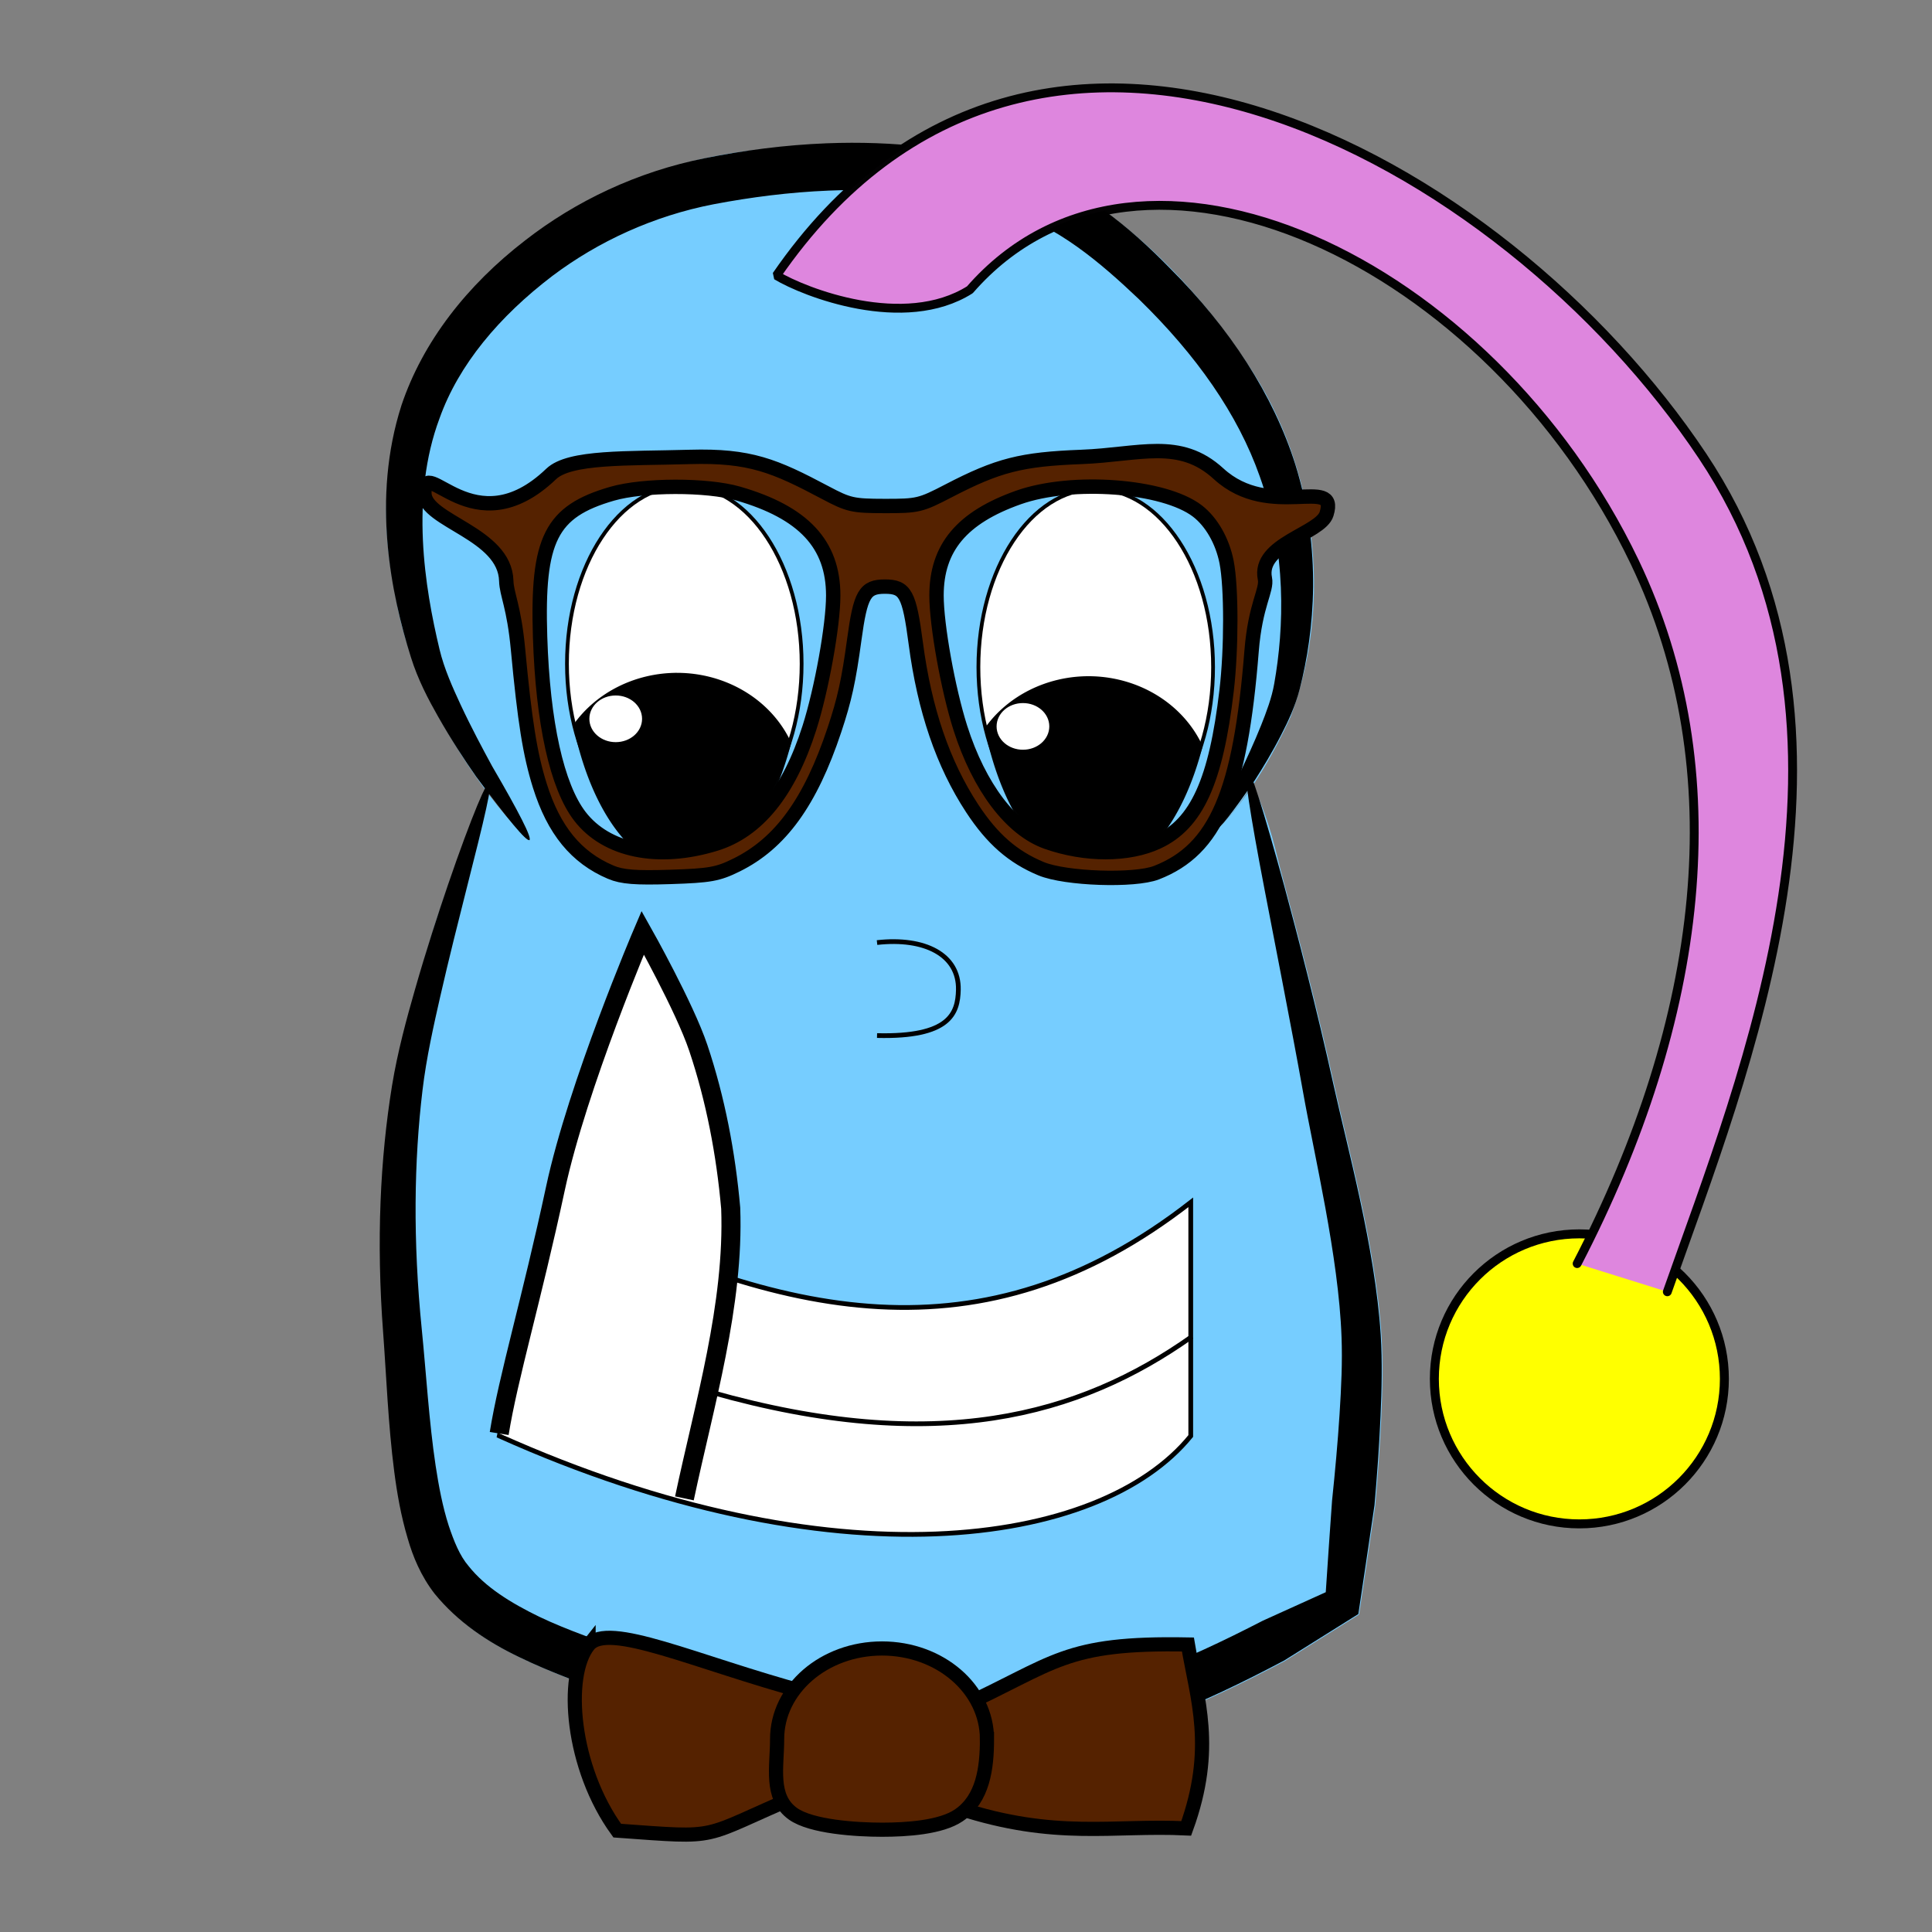 <?xml version="1.0" encoding="UTF-8" standalone="no"?>
<!-- Created with Inkscape (http://www.inkscape.org/) -->

<svg
   xmlns:dc="http://purl.org/dc/elements/1.1/"
   xmlns:cc="http://creativecommons.org/ns#"
   xmlns:rdf="http://www.w3.org/1999/02/22-rdf-syntax-ns#"
   xmlns:svg="http://www.w3.org/2000/svg"
   xmlns="http://www.w3.org/2000/svg"
   xmlns:sodipodi="http://sodipodi.sourceforge.net/DTD/sodipodi-0.dtd"
   xmlns:inkscape="http://www.inkscape.org/namespaces/inkscape"
   width="115.484mm"
   height="115.484mm"
   viewBox="0 0 409.195 409.195"
   id="svg2"
   version="1.1"
   inkscape:version="0.91 r13725"
   sodipodi:docname="mel.svg">
  <rect x="0" y="0" width="409.195" height="409.195" fill="#808080" stroke="none"/>
  <defs
     id="defs4">
    <inkscape:path-effect
       fuse_tolerance="0"
       vertical_pattern="false"
       prop_units="false"
       tang_offset="0"
       normal_offset="0"
       spacing="0"
       scale_y_rel="false"
       prop_scale="1"
       copytype="single_stretched"
       pattern="M 0,5 C 0,2.24 2.24,0 5,0 7.76,0 10,2.24 10,5 10,7.76 7.76,10 5,10 2.24,10 0,7.76 0,5 Z"
       is_visible="true"
       id="path-effect5015"
       effect="skeletal" />
    <inkscape:path-effect
       fuse_tolerance="0"
       vertical_pattern="false"
       prop_units="false"
       tang_offset="0"
       normal_offset="0"
       spacing="0"
       scale_y_rel="false"
       prop_scale="1"
       copytype="single_stretched"
       pattern="M 0,5 C 0,2.24 2.24,0 5,0 7.76,0 10,2.24 10,5 10,7.76 7.76,10 5,10 2.24,10 0,7.76 0,5 Z"
       is_visible="true"
       id="path-effect5011"
       effect="skeletal" />
    <inkscape:path-effect
       fuse_tolerance="0"
       vertical_pattern="false"
       prop_units="false"
       tang_offset="0"
       normal_offset="0"
       spacing="0"
       scale_y_rel="false"
       prop_scale="1"
       copytype="single_stretched"
       pattern="M 0,5 C 0,2.24 2.24,0 5,0 7.76,0 10,2.24 10,5 10,7.76 7.76,10 5,10 2.24,10 0,7.76 0,5 Z"
       is_visible="true"
       id="path-effect4995"
       effect="skeletal" />
    <inkscape:path-effect
       fuse_tolerance="0"
       vertical_pattern="false"
       prop_units="false"
       tang_offset="0"
       normal_offset="0"
       spacing="0"
       scale_y_rel="false"
       prop_scale="1"
       copytype="single_stretched"
       pattern="M 0,5 C 0,2.24 2.24,0 5,0 7.76,0 10,2.24 10,5 10,7.76 7.76,10 5,10 2.24,10 0,7.76 0,5 Z"
       is_visible="true"
       id="path-effect4991"
       effect="skeletal" />
    <inkscape:path-effect
       fuse_tolerance="0"
       vertical_pattern="false"
       prop_units="false"
       tang_offset="0"
       normal_offset="0"
       spacing="0"
       scale_y_rel="false"
       prop_scale="1"
       copytype="single_stretched"
       pattern="M 0,5 C 0,2.24 2.24,0 5,0 7.76,0 10,2.24 10,5 10,7.76 7.76,10 5,10 2.24,10 0,7.76 0,5 Z"
       is_visible="true"
       id="path-effect4248"
       effect="skeletal" />
    <inkscape:path-effect
       fuse_tolerance="0"
       vertical_pattern="false"
       prop_units="false"
       tang_offset="0"
       normal_offset="0"
       spacing="0"
       scale_y_rel="false"
       prop_scale="1"
       copytype="single_stretched"
       pattern="M 0,5 C 0,2.24 2.24,0 5,0 7.76,0 10,2.24 10,5 10,7.76 7.76,10 5,10 2.24,10 0,7.76 0,5 Z"
       is_visible="true"
       id="path-effect4244"
       effect="skeletal" />
    <inkscape:path-effect
       effect="skeletal"
       id="path-effect4192"
       is_visible="true"
       pattern="m -203.041,32.274 c 0,-2.76 2.24,-5 5,-5 2.76,0 5,2.24 5,5 0,2.76 -2.24,5 -5,5 -2.76,0 -5,-2.24 -5,-5 z"
       copytype="single_stretched"
       prop_scale="1"
       scale_y_rel="false"
       spacing="0"
       normal_offset="0"
       tang_offset="0"
       prop_units="false"
       vertical_pattern="false"
       fuse_tolerance="0" />
    <inkscape:path-effect
       effect="skeletal"
       id="path-effect4188"
       is_visible="true"
       pattern="m 12.261,-74.693 c 0,-2.76 2.24,-5 5,-5 2.76,0 5,2.24 5,5 0,2.76 -2.24,5 -5,5 -2.76,0 -5,-2.24 -5,-5 z"
       copytype="single_stretched"
       prop_scale="1"
       scale_y_rel="false"
       spacing="0"
       normal_offset="0"
       tang_offset="0"
       prop_units="false"
       vertical_pattern="false"
       fuse_tolerance="0" />
    <inkscape:path-effect
       effect="skeletal"
       id="path-effect4184"
       is_visible="true"
       pattern="m 12.261,-74.693 c 0,-2.76 2.24,-5 5,-5 2.76,0 5,2.24 5,5 0,2.76 -2.24,5 -5,5 -2.76,0 -5,-2.24 -5,-5 z"
       copytype="single_stretched"
       prop_scale="1"
       scale_y_rel="false"
       spacing="0"
       normal_offset="0"
       tang_offset="0"
       prop_units="false"
       vertical_pattern="false"
       fuse_tolerance="0" />
    <inkscape:path-effect
       effect="skeletal"
       id="path-effect4180"
       is_visible="true"
       pattern="M 0,5 C 0,2.24 2.24,0 5,0 7.76,0 10,2.24 10,5 10,7.76 7.76,10 5,10 2.24,10 0,7.76 0,5 Z"
       copytype="single_stretched"
       prop_scale="1"
       scale_y_rel="false"
       spacing="0"
       normal_offset="0"
       tang_offset="0"
       prop_units="false"
       vertical_pattern="false"
       fuse_tolerance="0" />
    <inkscape:path-effect
       effect="skeletal"
       id="path-effect4176"
       is_visible="true"
       pattern="M 0,5 C 0,2.24 2.24,0 5,0 7.76,0 10,2.24 10,5 10,7.76 7.76,10 5,10 2.24,10 0,7.76 0,5 Z"
       copytype="single_stretched"
       prop_scale="1"
       scale_y_rel="false"
       spacing="0"
       normal_offset="0"
       tang_offset="0"
       prop_units="false"
       vertical_pattern="false"
       fuse_tolerance="0" />
    <inkscape:path-effect
       effect="skeletal"
       id="path-effect4166"
       is_visible="true"
       pattern="m -95.964,141.371 c 0,-2.76 2.24,-5 5,-5 2.76,0 5,2.24 5,5 0,2.76 -2.24,5 -5,5 -2.76,0 -5,-2.24 -5,-5 z"
       copytype="single_stretched"
       prop_scale="1"
       scale_y_rel="false"
       spacing="0"
       normal_offset="0"
       tang_offset="0"
       prop_units="false"
       vertical_pattern="false"
       fuse_tolerance="0" />
    <inkscape:path-effect
       effect="skeletal"
       id="path-effect4162"
       is_visible="true"
       pattern="M 0,5 C 0,2.24 2.24,0 5,0 7.76,0 10,2.24 10,5 10,7.76 7.76,10 5,10 2.24,10 0,7.76 0,5 Z"
       copytype="single_stretched"
       prop_scale="1"
       scale_y_rel="false"
       spacing="0"
       normal_offset="0"
       tang_offset="0"
       prop_units="false"
       vertical_pattern="false"
       fuse_tolerance="0" />
    <inkscape:path-effect
       effect="skeletal"
       id="path-effect4188-4"
       is_visible="true"
       pattern="m 1.829,2.232 c 0,-2.76 2.24,-5 5,-5 2.76,0 5,2.24 5,5 0,2.76 -2.24,5 -5,5 -2.76,0 -5,-2.24 -5,-5 z"
       copytype="single_stretched"
       prop_scale="1"
       scale_y_rel="false"
       spacing="0"
       normal_offset="0"
       tang_offset="0"
       prop_units="false"
       vertical_pattern="false"
       fuse_tolerance="0" />
    <inkscape:path-effect
       effect="skeletal"
       id="path-effect4184-2"
       is_visible="true"
       pattern="m 1.829,2.232 c 0,-2.76 2.24,-5 5,-5 2.76,0 5,2.24 5,5 0,2.76 -2.24,5 -5,5 -2.76,0 -5,-2.24 -5,-5 z"
       copytype="single_stretched"
       prop_scale="1"
       scale_y_rel="false"
       spacing="0"
       normal_offset="0"
       tang_offset="0"
       prop_units="false"
       vertical_pattern="false"
       fuse_tolerance="0" />
    <clipPath
       id="eyeclip">
      <path
         inkscape:connector-curvature="0"
         d="m 331,149 c -15,57 -20,58 -63,60 -43,3 -40,-15 -46,-60 -5,-39 16,-61 45,-62 30,0 70,38 64,62 z m -209,1 c 0,41 0,57 -42,58 -42,1 -51,-25 -60,-53 -9,-29 23,-69 56,-69 32,0 45,23 46,64 z"
         id="path4317" />
    </clipPath>
    <inkscape:path-effect
       fuse_tolerance="0"
       vertical_pattern="false"
       prop_units="false"
       tang_offset="0"
       normal_offset="0"
       spacing="0"
       scale_y_rel="false"
       prop_scale="1"
       copytype="single_stretched"
       pattern="m 0.144,5.092 c 0,-2.76 2.24,-5 5,-5 2.76,0 5,2.24 5,5 0,2.76 -2.24,5 -5,5 -2.76,0 -5,-2.24 -5,-5 z"
       is_visible="true"
       id="path-effect5011-7"
       effect="skeletal" />
    <inkscape:path-effect
       fuse_tolerance="0"
       vertical_pattern="false"
       prop_units="false"
       tang_offset="0"
       normal_offset="0"
       spacing="0"
       scale_y_rel="false"
       prop_scale="1"
       copytype="single_stretched"
       pattern="m 0.144,5.092 c 0,-2.76 2.24,-5 5,-5 2.76,0 5,2.24 5,5 0,2.76 -2.24,5 -5,5 -2.76,0 -5,-2.24 -5,-5 z"
       is_visible="true"
       id="path-effect5015-8"
       effect="skeletal" />
  </defs>
  <sodipodi:namedview
     id="base"
     pagecolor="#ffffff"
     bordercolor="#666666"
     borderopacity="1.0"
     inkscape:pageopacity="0.0"
     inkscape:pageshadow="2"
     inkscape:zoom="0.6525"
     inkscape:cx="369.31532"
     inkscape:cy="-31.012742"
     inkscape:document-units="px"
     inkscape:current-layer="layer7"
     showgrid="false"
     inkscape:window-width="1920"
     inkscape:window-height="1017"
     inkscape:window-x="-8"
     inkscape:window-y="-8"
     inkscape:window-maximized="1"
     fit-margin-top="0"
     fit-margin-left="0"
     fit-margin-right="0"
     fit-margin-bottom="0" />
  <g
     inkscape:groupmode="layer"
     id="layer7"
     inkscape:label="Edging"
     style="display:inline"
     transform="translate(-192.685,-173.51)">
    <path
       style="display:inline;fill:#76cdff;fill-opacity:1;fill-rule:evenodd;stroke:none;stroke-width:1px;stroke-linecap:butt;stroke-linejoin:miter;stroke-opacity:1"
       d="m 458.009,339.395 c 4.433,10.58 4.359,12.819 6.836,21.841 2.693,9.963 6.906,26.037 10.448,42.16 2.948,13.351 8.811,34.489 9.995,52.967 0.349,5.741 0.215,11.419 -0.045,17.24 -0.272,6.172 -0.718,12.393 -1.276,18.787 -1.099,7.511 -2.242,15.199 -3.428,23.075 -5.155,3.226 -10.374,6.497 -15.698,9.836 -4.241,2.246 -8.613,4.47 -13.104,6.571 -3.927,1.844 -8.095,3.687 -12.552,5.145 -13.56,4.4 -27.948,6.779 -42.718,7.382 -2.359,0.089 -4.704,0.081 -7.038,-0.002 -8.226,-0.294 -16.259,-1.533 -23.827,-2.675 -14.492,-2.115 -28.575,-3.862 -42.422,-8.977 -6.814,-2.54 -13.558,-4.888 -20.29,-8.164 -6.694,-3.195 -13.099,-7.459 -17.992,-13.487 -2.884,-3.729 -4.572,-7.837 -5.666,-11.669 -1.427,-4.795 -2.253,-9.591 -2.839,-14.154 -1.274,-9.833 -1.68,-20.728 -2.317,-29.358 -1.468,-19.7 -0.406,-37.254 1.944,-52.277 0.966,-6.159 2.454,-12.126 3.783,-17.15 1.838,-6.961 3.781,-13.366 5.416,-18.47 4.516,-13.402 7.332,-20.721 8.006,-20.541 l 1e-5,0 0,0 0,0 0,0 0.003,7.9e-4 0.003,8.3e-4 1e-5,0 0,0 0,0 3.283,-8.081 8.442,12.122 c -0.175,0.119 -8.613,-7.386 -18.275,-24.278 -4.186,-7.285 -8.83,-17.345 -10.468,-29.055 -1.974,-9.326 -2.521,-20.116 -0.233,-31.283 1.974,-9.817 6.358,-20.041 13.874,-28.619 14.849,-18.284 38.603,-31.081 65.685,-33.271 4.065,-0.432 8.221,-0.754 12.429,-0.918 17.741,-0.689 34.904,1.518 50.266,8.719 17.748,10.22 30.763,25.402 39.989,39.782 l 0,1e-5 c 7.38,11.723 11.072,24.285 12.292,35.668 1.57,14.774 -0.913,27.546 -4.492,37.108 -7.651,16.784 -15.546,23.892 -15.656,23.823 3.057,-2.926 5.596,-6.198 7.643,-9.798 z"
       id="path5013"
       inkscape:connector-curvature="0"
       sodipodi:nodetypes="cccccccccccccccccccccccccccccccccccccccsccccccc" />
  </g>
  <g
     inkscape:label="Outline"
     inkscape:groupmode="layer"
     id="layer1"
     style="display:inline"
     transform="translate(-192.685,-173.51)">
    <path
       style="fill:#000000;fill-rule:evenodd;stroke:none;stroke-width:1px;stroke-linecap:butt;stroke-linejoin:miter;stroke-opacity:1"
       d="m 304.812,351.426 c -0.6,0.396 -4.593,-4.413 -11.283,-13.43 -2.397,-3.438 -5.312,-7.851 -8.092,-12.778 -1.969,-3.466 -4.233,-7.726 -5.716,-12.487 -4.244,-13.493 -8.362,-33.593 -2.002,-53.394 4.508,-13.423 13.846,-25.402 26.216,-34.929 10.666,-8.305 23.687,-14.532 38.03,-17.386 8.308,-1.678 16.985,-2.819 25.829,-3.163 14.101,-0.549 27.821,0.961 40.726,4.887 13.238,4.222 23.666,13.101 31.926,21.55 12.764,12.769 21.888,26.804 26.581,41.578 5.655,18.088 4.09,35.266 0.933,47.581 -0.946,3.673 -2.511,6.953 -3.875,9.599 -1.934,3.783 -3.988,7.164 -5.682,9.789 -4.788,6.944 -7.643,10.569 -8.177,10.261 0,0 0,0 0,0 0,0 0,0 0,0 -0.004,-0.002 -0.004,-0.002 -0.004,-0.002 0,0 -10e-6,10e-6 -0.004,-0.002 0,0 0,0 0,0 0,0 0,0 0,0 -0.512,-0.344 1.34,-4.592 5.142,-12.013 1.29,-2.722 2.961,-6.296 4.435,-9.986 1.062,-2.68 2.262,-5.796 2.774,-8.818 2.09,-11.791 2.671,-27.835 -3.078,-43.891 -4.647,-13.189 -13.416,-25.654 -25.566,-37.492 -8.167,-7.774 -17.506,-15.736 -28.244,-18.76 -11.716,-3.514 -24.328,-4.8 -37.488,-4.259 -8.25,0.339 -16.428,1.383 -24.32,2.882 -12.777,2.463 -24.516,7.905 -34.174,15.172 -11.292,8.603 -19.868,18.807 -23.925,30.187 -6.238,16.686 -3.148,35.767 0.004,48.931 0.967,4.071 2.82,8.173 4.455,11.694 2.262,4.847 4.761,9.505 6.702,13.075 5.627,9.649 8.477,15.21 7.877,15.606 z"
       id="path4182"
       inkscape:path-effect="#path-effect4184"
       inkscape:original-d="m 304.81166,351.42645 c 0,0 -18.17003,-25.50156 -22.06229,-39.53473 -4.62559,-16.67716 -6.69402,-34.68355 -1.00283,-51.16259 4.21423,-12.20243 13.46673,-23.66697 25.07079,-32.55802 9.89467,-7.58131 22.5978,-13.63115 36.10191,-16.279 20.74711,-4.06804 44.24618,-4.47381 64.18118,1.55038 12.35954,3.73495 21.90588,12.07691 30.08494,20.15495 11.79405,11.64842 21.28981,25.21247 26.0736,39.53474 4.93327,14.76982 5.27897,30.69339 2.00567,45.73625 -2.3169,10.6476 -15.04247,30.23245 -15.04247,30.23245"
       inkscape:connector-curvature="0"
       sodipodi:nodetypes="caaaaaaaac" />
    <path
       style="fill:#000000;fill-rule:evenodd;stroke:none;stroke-width:1px;stroke-linecap:butt;stroke-linejoin:miter;stroke-opacity:1"
       d="m 456.728,336.273 c 0.738,-0.171 3.55,8.755 7.958,24.875 2.687,9.955 6.901,26.039 10.442,42.161 2.944,13.339 8.81,34.491 9.994,52.964 0.349,5.739 0.215,11.415 -0.045,17.238 -0.271,6.171 -0.717,12.392 -1.275,18.786 -1.096,7.507 -2.237,15.192 -3.421,23.068 -5.152,3.223 -10.37,6.493 -15.692,9.83 -4.24,2.246 -8.611,4.471 -13.102,6.573 -3.926,1.844 -8.093,3.688 -12.55,5.147 -13.553,4.401 -27.939,6.784 -42.714,7.391 -3.908,0.149 -7.777,0.031 -11.618,-0.255 -6.602,-0.493 -13.077,-1.483 -19.249,-2.413 -14.46,-2.105 -28.569,-3.849 -42.43,-8.962 -6.803,-2.533 -13.559,-4.881 -20.297,-8.155 -6.688,-3.188 -13.105,-7.45 -18.014,-13.489 -2.889,-3.733 -4.583,-7.843 -5.682,-11.682 -1.43,-4.794 -2.26,-9.589 -2.851,-14.161 -1.283,-9.842 -1.693,-20.656 -2.344,-29.358 -1.48,-19.535 -0.626,-36.929 1.868,-52.334 1.187,-7.293 3.152,-14.406 4.83,-20.268 2.418,-8.471 4.965,-16.286 7.027,-22.314 2.512,-7.344 4.712,-13.191 6.195,-16.772 0.713,-1.722 1.355,-3.128 1.765,-3.911 0,0 0,0 0,0 l 0,0 c 0.237,-0.078 0.422,-0.152 0.567,-0.228 l 0,0 c 0,0 0,0 0,0 0.047,-0.021 0.089,-0.04 0.127,-0.061 0.008,-0.004 0.015,-0.008 0.021,-0.013 -0.004,3.9e-4 -0.004,4e-4 -0.004,4e-4 0.011,0.022 0.029,0.054 0.04,0.076 0.027,0.06 0.047,0.116 0.06,0.167 -0.22,0.291 -0.374,0.428 -0.475,0.392 -0.097,-0.035 -0.14,-0.24 -0.111,-0.612 0.044,-0.033 0.098,-0.066 0.163,-0.099 0.028,-0.013 0.057,-0.027 0.092,-0.037 0,0 0,0 0,0 0.01,0.007 0.015,0.015 0.02,0.023 0.025,0.038 0.052,0.079 0.081,0.119 0,0 10e-6,0 10e-6,0 l 0,0 c 0.079,0.16 0.188,0.346 0.337,0.551 l 0,0 c 0,0 0,0 0,0 -0.107,0.988 -0.361,2.318 -0.779,4.23 -0.892,4.084 -2.273,9.529 -4.242,17.32 -1.499,5.934 -3.621,14.287 -5.503,22.549 -1.339,5.89 -2.938,12.955 -3.747,19.8 -1.797,14.996 -2.054,31.769 -0.152,50.702 0.892,8.863 1.541,19.662 2.932,28.845 0.659,4.323 1.47,8.647 2.776,12.707 1.097,3.268 2.321,6.352 4.21,8.548 3.59,4.507 8.955,7.799 14.933,10.712 6.081,2.9 12.555,5.054 19.53,7.603 12.447,4.589 25.842,6.07 40.504,8.24 6.214,0.889 12.473,1.851 18.557,2.323 3.543,0.275 7.022,0.385 10.45,0.233 13.99,-0.573 27.498,-2.732 40.118,-6.751 3.827,-1.206 7.646,-2.875 11.48,-4.618 4.289,-1.957 8.517,-4.058 12.666,-6.195 4.49,-2.027 8.916,-4.03 13.303,-6.022 0.434,-6.579 0.877,-13.03 1.332,-19.372 0.655,-6.276 1.204,-12.334 1.59,-18.321 0.364,-5.72 0.622,-11.08 0.419,-16.354 -0.596,-16.977 -5.796,-38.542 -8.189,-52.092 -2.306,-13.024 -6.743,-35.43 -8.077,-42.496 -3.153,-16.405 -4.566,-25.657 -3.828,-25.828 z"
       id="path4186"
       inkscape:path-effect="#path-effect4188"
       inkscape:original-d="m 456.72766,336.27261 c 0,0 10.65423,45.00348 15.15229,67.68022 3.45735,17.43005 8.20263,34.78055 9.09137,52.52793 0.9455,18.88057 -4.04061,56.56855 -4.04061,56.56855 0,0 -25.4902,14.71978 -39.39595,19.19289 -13.33238,4.28867 -27.42286,6.49653 -41.41625,7.07107 -10.00845,0.41093 -20.02628,-1.15698 -29.93692,-2.61204 -13.96683,-2.05058 -28.2225,-3.71652 -41.46703,-8.60116 -12.98214,-4.78787 -27.99127,-9.56258 -36.38652,-19.97897 -8.39525,-10.41639 -8.83082,-34.83011 -10.39738,-52.65049 -1.5041,-17.10991 -1.3905,-34.51048 1.01015,-51.51778 3.05658,-21.65416 19.44544,-70.45814 16.92006,-63.38707"
       inkscape:connector-curvature="0"
       sodipodi:nodetypes="caacaaaacaac" />
    <g
       id="g4205"
       transform="translate(0,0.714)" />
    <g
       transform="translate(72.143,5.714)"
       id="g4209" />
  </g>
  <g
     inkscape:groupmode="layer"
     id="layer6"
     inkscape:label="Eyes"
     style="display:inline"
     transform="translate(-192.685,-173.51)">
    <ellipse
       ry="37.726"
       rx="24.85"
       cy="314.097"
       cx="337.618"
       id="path5113-0"
       style="display:inline;fill:#ffffff;fill-opacity:1;fill-rule:evenodd;stroke:#000000;stroke-width:0.798;stroke-linecap:round;stroke-linejoin:miter;stroke-miterlimit:4;stroke-dasharray:none;stroke-opacity:0.988" />
    <path
       id="path5113-0-1"
       d="m 336.103,316.464 a 25.819,23.799 0 0 0 -21.531,10.693 24.799,48.033 0 0 0 23.047,30.33 24.799,48.033 0 0 0 22.168,-26.633 25.819,23.799 0 0 0 -23.684,-14.391 z"
       style="display:inline;fill:#000000;fill-opacity:1;fill-rule:evenodd;stroke:#000000;stroke-width:0.899;stroke-linecap:round;stroke-linejoin:miter;stroke-miterlimit:4;stroke-dasharray:none;stroke-opacity:0.988"
       inkscape:connector-curvature="0" />
    <ellipse
       style="display:inline;fill:#ffffff;fill-opacity:1;fill-rule:evenodd;stroke:#000000;stroke-width:0.798;stroke-linecap:round;stroke-linejoin:miter;stroke-miterlimit:4;stroke-dasharray:none;stroke-opacity:0.988"
       id="ellipse5917"
       cx="424.76"
       cy="314.811"
       rx="24.85"
       ry="37.726" />
    <path
       inkscape:connector-curvature="0"
       style="display:inline;fill:#000000;fill-opacity:1;fill-rule:evenodd;stroke:#000000;stroke-width:0.899;stroke-linecap:round;stroke-linejoin:miter;stroke-miterlimit:4;stroke-dasharray:none;stroke-opacity:0.988"
       d="m 423.246,317.178 a 25.819,23.799 0 0 0 -21.531,10.693 24.799,48.033 0 0 0 23.047,30.33 24.799,48.033 0 0 0 22.168,-26.633 25.819,23.799 0 0 0 -23.684,-14.391 z"
       id="path5919" />
    <ellipse
       style="fill:#ffffff;fill-opacity:1;fill-rule:evenodd;stroke:#ffffff;stroke-width:1.861;stroke-linecap:round;stroke-linejoin:miter;stroke-miterlimit:4;stroke-dasharray:none;stroke-dashoffset:7.2;stroke-opacity:1"
       id="path5921"
       cx="409.343"
       cy="327.361"
       rx="4.651"
       ry="4.011" />
    <ellipse
       ry="4.011"
       rx="4.651"
       cy="325.754"
       cx="323.093"
       id="ellipse5923"
       style="fill:#ffffff;fill-opacity:1;fill-rule:evenodd;stroke:#ffffff;stroke-width:1.861;stroke-linecap:round;stroke-linejoin:miter;stroke-miterlimit:4;stroke-dasharray:none;stroke-dashoffset:7.2;stroke-opacity:1" />
  </g>
  <g
     inkscape:groupmode="layer"
     id="layer4"
     inkscape:label="Mouth"
     style="display:inline"
     transform="translate(-192.685,-173.51)">
    <path
       id="path4305"
       style="fill:#ffffff;fill-rule:evenodd;stroke:#000000;stroke-width:1px;stroke-linecap:butt;stroke-linejoin:miter;stroke-opacity:1"
       d="m 309.057,428.037 c 49.136,24.862 91.771,34.435 135.826,0.126 l 0,30.054 0,19.437 c -19.248,23.707 -75.985,31.605 -146.447,-0.01 l 5.326,-27.016 z"
       inkscape:connector-curvature="0"
       sodipodi:nodetypes="ccccccc" />
  </g>
  <g
     inkscape:groupmode="layer"
     id="layer5"
     inkscape:label="Big Tooth"
     style="display:inline"
     transform="translate(-192.685,-173.51)">
    <path
       style="display:inline;fill:#ffffff;fill-rule:evenodd;stroke:#000000;stroke-width:4.039;stroke-linecap:butt;stroke-linejoin:miter;stroke-miterlimit:4;stroke-dasharray:none;stroke-opacity:1"
       d="m 298.414,477.125 c 1.922,-11.955 6.826,-28.206 11.919,-51.937 4.694,-21.869 18.481,-54.134 18.481,-54.134 0,0 8.875,15.774 11.768,24.396 3.653,10.887 5.844,22.414 6.865,33.943 0.761,20.492 -5.614,41.633 -9.806,61.471"
       id="path4189"
       inkscape:connector-curvature="0"
       sodipodi:nodetypes="cscscc" />
    <path
       style="fill:none;fill-rule:evenodd;stroke:#000000;stroke-width:1px;stroke-linecap:butt;stroke-linejoin:miter;stroke-opacity:1"
       d="m 343.332,468.383 c 47.516,13.464 77.97,5.088 101.786,-11.786"
       id="path5362"
       inkscape:connector-curvature="0"
       sodipodi:nodetypes="cc" />
  </g>
  <g
     inkscape:groupmode="layer"
     id="layer14"
     inkscape:label="Bow Tie"
     style="display:inline"
     transform="translate(-192.685,-173.51)">
    <g
       id="g5912"
       transform="translate(15.118,-79.693)">
      <path
         sodipodi:nodetypes="ssccs"
         inkscape:connector-curvature="0"
         id="rect5883"
         d="m 302.225,601.623 c 4.107,-5.096 22.55,3.65 46.057,10 9.055,2.446 -1.19,15.489 -1.429,21.805 -21.705,9.249 -15.947,9.118 -38.557,7.5 -9.664,-13.285 -11.296,-32.823 -6.071,-39.305 z"
         style="display:inline;fill:#552200;fill-opacity:1;fill-rule:evenodd;stroke:#000000;stroke-width:3;stroke-linecap:round;stroke-linejoin:miter;stroke-miterlimit:4;stroke-dasharray:none;stroke-dashoffset:7.2;stroke-opacity:1" />
      <path
         sodipodi:nodetypes="ccccc"
         inkscape:connector-curvature="0"
         id="rect5885"
         d="m 380.964,614.715 c 20.16,-9.214 21.861,-13.711 48.2,-13.214 1.948,11.604 5.83,21.919 -0.357,38.948 -15.488,-0.753 -27.597,2.435 -48.2,-4.286 z"
         style="display:inline;fill:#552200;fill-opacity:1;fill-rule:evenodd;stroke:#000000;stroke-width:3;stroke-linecap:round;stroke-linejoin:miter;stroke-miterlimit:4;stroke-dasharray:none;stroke-dashoffset:7.2;stroke-opacity:1" />
      <path
         sodipodi:nodetypes="sssssss"
         inkscape:connector-curvature="0"
         id="path5881"
         d="m 386.607,621.541 c 0,6.115 -0.812,12.634 -5.971,16.149 -3.783,2.577 -11.06,3.044 -16.252,3.044 -5.423,0 -15.035,-0.606 -18.893,-3.393 -4.874,-3.521 -3.331,-9.883 -3.331,-15.8 -10e-6,-10.6 9.95,-19.193 22.223,-19.193 12.274,0 22.223,8.593 22.223,19.193 z"
         style="display:inline;fill:#552200;fill-opacity:1;fill-rule:evenodd;stroke:#000000;stroke-width:3;stroke-linecap:round;stroke-linejoin:miter;stroke-miterlimit:4;stroke-dasharray:none;stroke-dashoffset:7.2;stroke-opacity:1" />
    </g>
  </g>
  <g
     inkscape:groupmode="layer"
     id="layer13"
     inkscape:label="Glasses"
     style="display:inline"
     transform="translate(-192.685,-173.51)">
    <path
       style="display:inline;fill:#552200;stroke:#000000;stroke-width:3.045;stroke-miterlimit:4;stroke-dasharray:none"
       d="m 322.04,358.241 c -7.324,-3.104 -12.061,-8.888 -15.025,-18.344 -2.069,-6.6 -3.197,-13.652 -4.612,-28.825 -0.856,-9.177 -2.416,-11.659 -2.493,-14.538 -0.271,-10.089 -17.131,-12.605 -17.338,-18.49 -0.307,-8.743 10.341,11.657 26.847,-4.148 3.917,-3.75 16.07,-3.231 29.363,-3.609 12.749,-0.363 17.999,1.877 28.695,7.555 4.973,2.64 5.816,2.83 12.621,2.838 6.977,0.009 7.56,-0.13 13.498,-3.215 10.464,-5.436 15.384,-6.693 28.113,-7.179 12.347,-0.472 20.803,-4.017 29.068,3.562 10.904,9.997 25.45,0.25 22.87,8.519 -1.314,4.21 -14.574,6.31 -13.058,13.687 0.506,2.46 -2.032,5.417 -2.82,15.338 -2.386,30.012 -7.56,42.062 -20.156,46.95 -4.656,1.807 -19.26,1.307 -24.419,-0.835 -6.003,-2.493 -10.363,-6.31 -14.616,-12.798 -6.172,-9.414 -10.081,-20.858 -11.932,-34.931 -1.381,-10.495 -2.214,-12.025 -6.547,-12.025 -4.24,0 -5.171,1.61 -6.476,11.196 -1.189,8.739 -2.057,12.692 -4.199,19.128 -5.088,15.286 -11.43,24.046 -20.738,28.641 -3.957,1.954 -5.614,2.252 -14.024,2.524 -7.353,0.238 -10.242,0.01 -12.621,-0.999 z m 22.157,-5.996 c 8.915,-2.728 15.579,-10.947 19.916,-24.564 2.602,-8.169 5.046,-21.754 5.046,-28.046 0,-10.862 -6.289,-17.601 -20.154,-21.6 -6.605,-1.905 -20.017,-1.88 -26.685,0.05 -12.977,3.756 -15.904,9.575 -15.245,30.313 0.579,18.226 3.561,31.67 8.429,38.002 5.62,7.311 16.594,9.546 28.692,5.845 z m 93.703,-0.435 c 8.247,-3.871 12.327,-12.84 14.58,-32.048 1.039,-8.854 1.036,-21.878 -0.005,-27.206 -0.871,-4.457 -3.215,-8.546 -6.211,-10.836 -7.072,-5.406 -26.524,-6.869 -37.867,-2.849 -12.017,4.259 -17.361,10.651 -17.361,20.765 0,6.292 2.444,19.876 5.046,28.046 4,12.56 10.774,21.499 18.306,24.159 8.166,2.884 17.327,2.872 23.511,-0.031 z"
       id="path5835"
       inkscape:connector-curvature="0"
       sodipodi:nodetypes="cssssssscsssssssssssssssccssssssccascsssssca" />
  </g>
  <g
     inkscape:groupmode="layer"
     id="layer8"
     inkscape:label="Nose"
     style="display:inline"
     transform="translate(-192.685,-173.51)">
    <path
       style="fill:none;fill-rule:evenodd;stroke:#000000;stroke-width:1px;stroke-linecap:butt;stroke-linejoin:miter;stroke-opacity:1"
       d="m 378.441,373.143 c 10.098,-1.135 17.374,2.579 17.223,9.995 -0.103,5.042 -1.858,10.073 -17.223,9.703"
       id="path4288"
       inkscape:connector-curvature="0"
       sodipodi:nodetypes="csc" />
  </g>
  <g
     inkscape:groupmode="layer"
     id="layer3"
     inkscape:label="Dangle"
     style="display:inline"
     transform="translate(-192.685,-173.51)">
    <circle
       style="fill:#ffff00;fill-opacity:1;fill-rule:evenodd;stroke:#000000;stroke-width:1.9;stroke-linecap:round;stroke-linejoin:miter;stroke-miterlimit:0;stroke-dasharray:none;stroke-opacity:1"
       id="path4239"
       cx="527.193"
       cy="465.552"
       r="30.714" />
    <path
       style="fill:#de86de;fill-opacity:1;fill-rule:evenodd;stroke:#000000;stroke-width:1.876;stroke-linecap:round;stroke-linejoin:miter;stroke-miterlimit:0;stroke-dasharray:none;stroke-opacity:0.988"
       d="M 526.722,441.137 C 553.649,389.238 560.081,336.77 538.901,292.532 508.371,228.765 434.229,193.42 398.102,234.887 c -13.905,8.765 -35.006,0.567 -40.956,-3.03 54.935,-79.732 153.93,-25.112 196.137,38.247 38.936,58.448 8.833,130.714 -7.461,177.004"
       id="rect4241"
       inkscape:connector-curvature="0"
       sodipodi:nodetypes="csccsc" />
  </g>
</svg>
